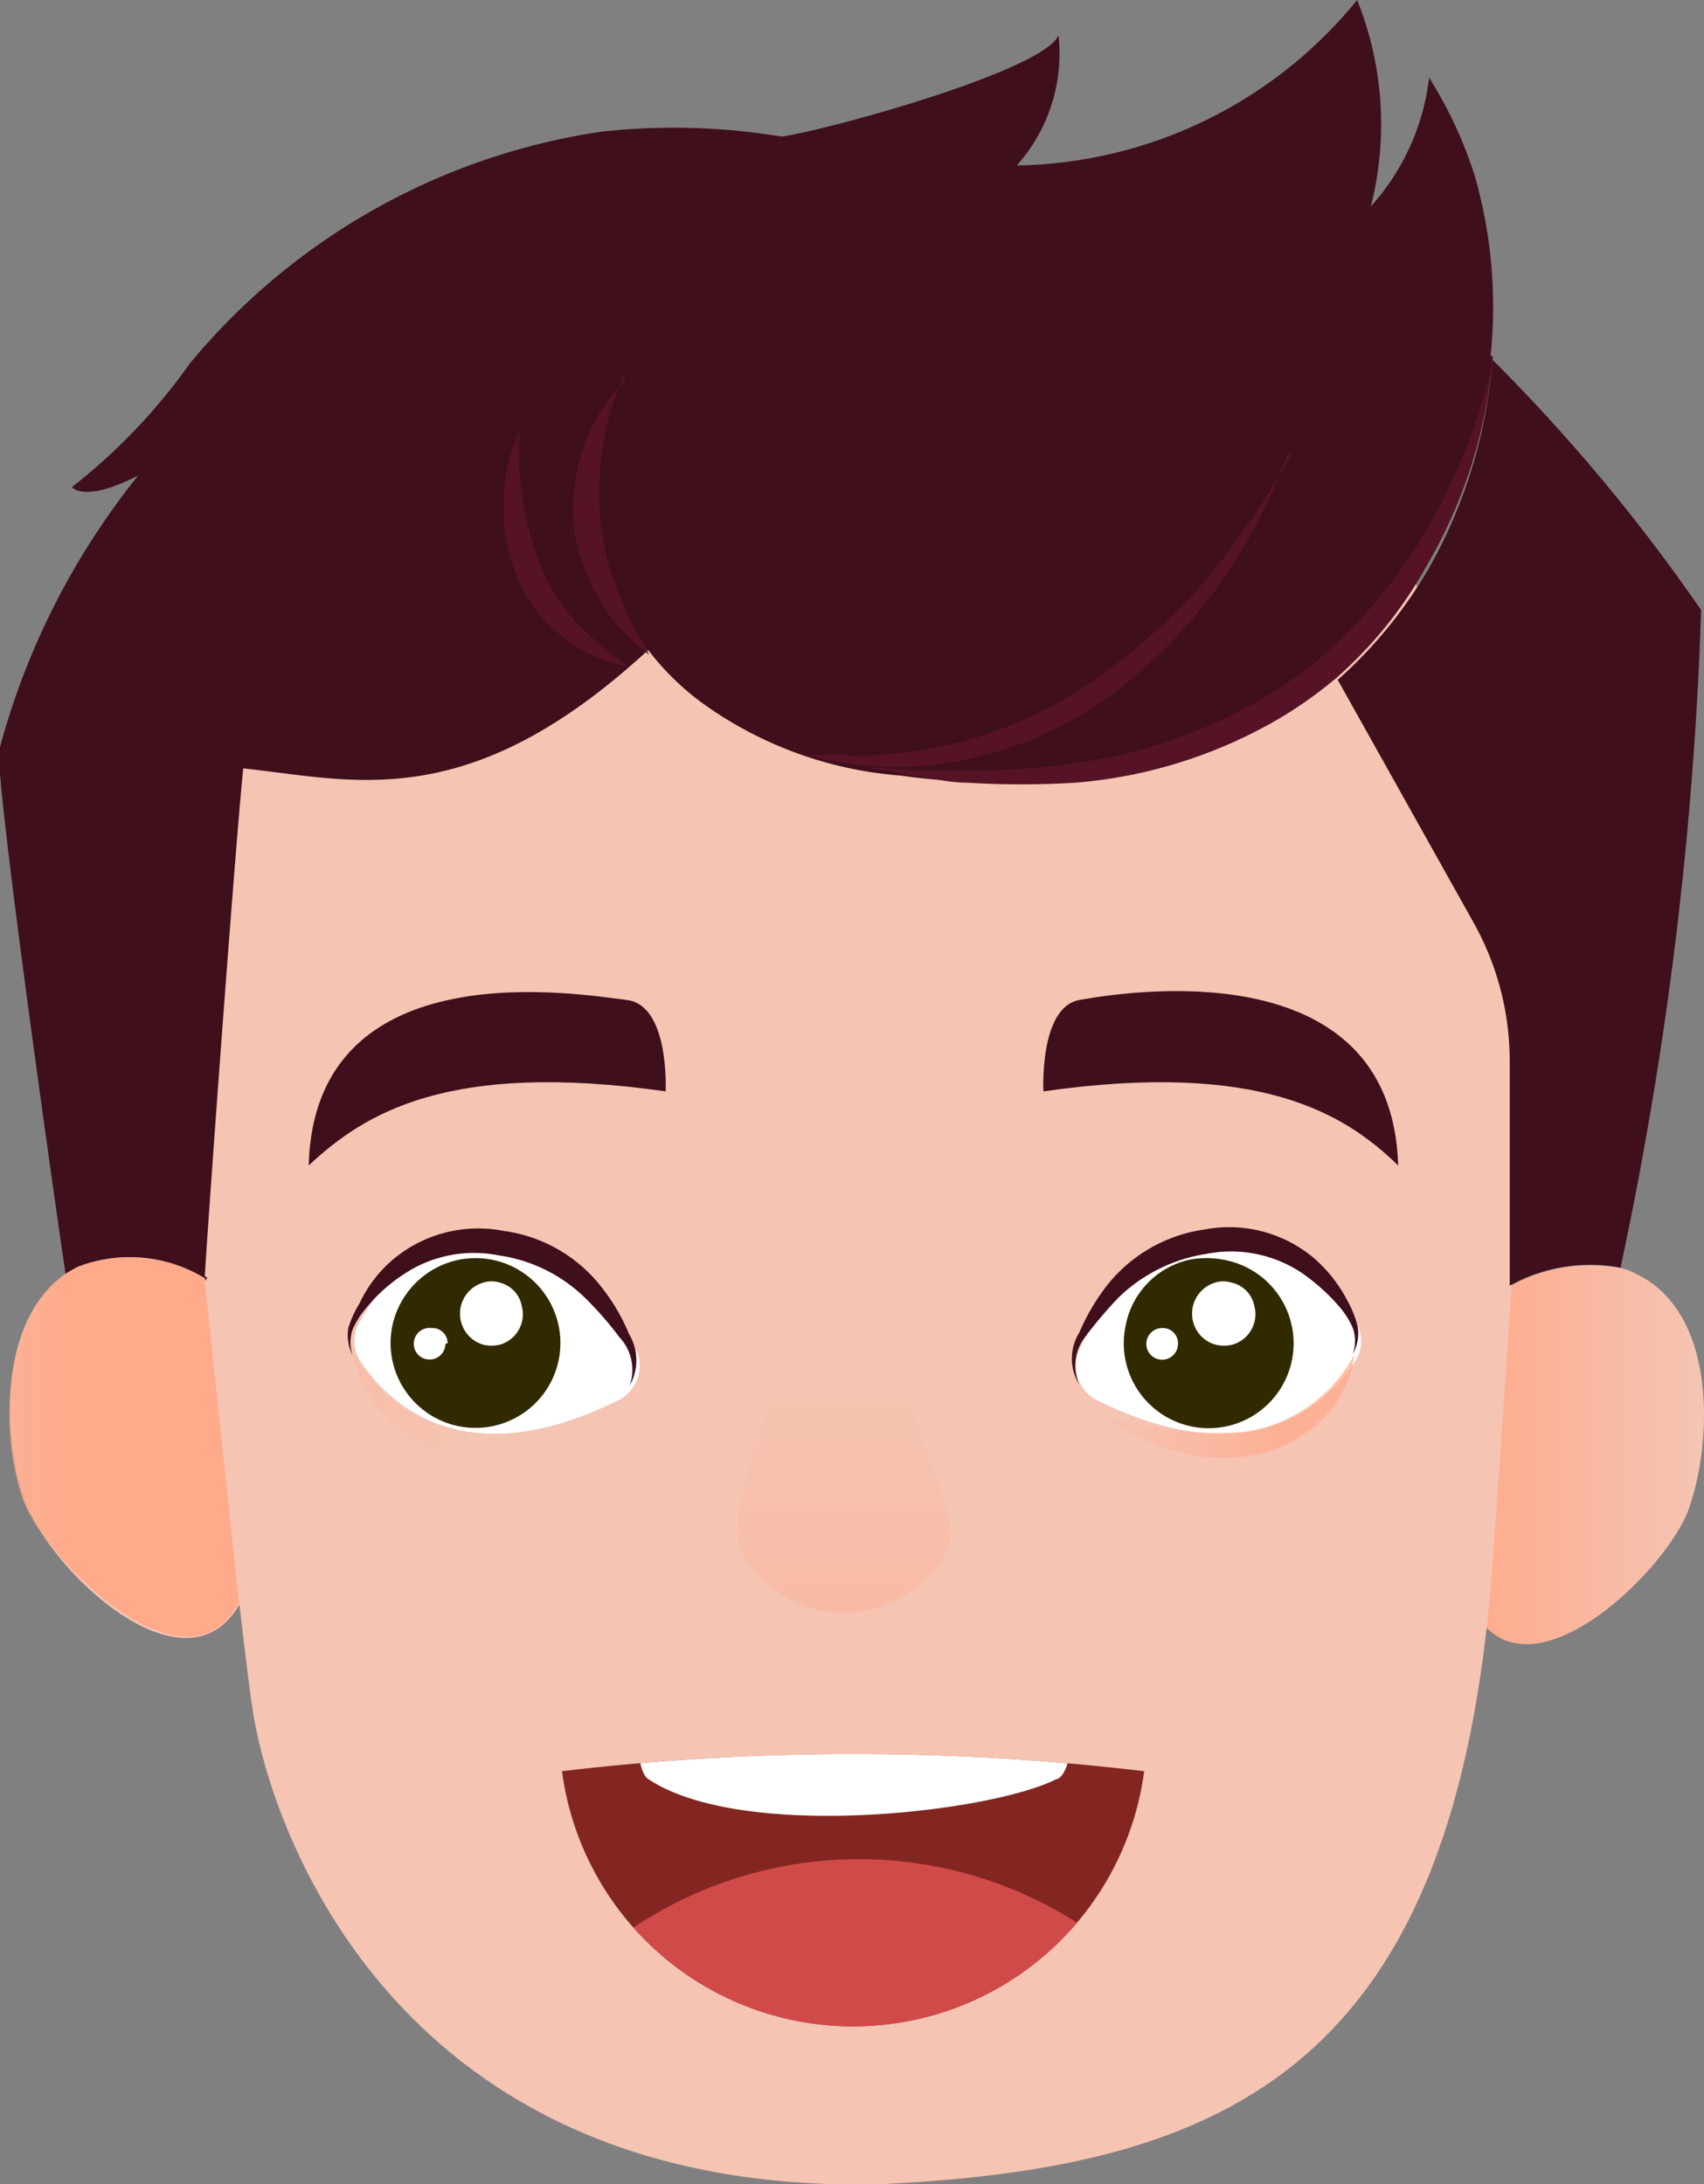 <svg id="Layer_1" data-name="Layer 1" xmlns="http://www.w3.org/2000/svg" xmlns:xlink="http://www.w3.org/1999/xlink" viewBox="0 0 23.68 30.36"><rect x="0" y="0" width="23.68" height="30.36" fill="#808080" stroke="none"/><defs><style>.cls-1{fill:none;}.cls-2{fill:#f5c4b3;}.cls-3{fill:url(#linear-gradient);}.cls-4{fill:#3f0f1b;}.cls-5{fill:#561326;}.cls-6{fill:url(#linear-gradient-2);}.cls-7{fill:#832621;}.cls-8{clip-path:url(#clip-path);}.cls-9{fill:#d14a4a;}.cls-10{fill:#fff;}.cls-11{fill:url(#linear-gradient-3);}.cls-12{fill:url(#linear-gradient-4);}.cls-13{fill:url(#linear-gradient-5);}.cls-14{fill:url(#linear-gradient-6);}.cls-15{fill:url(#linear-gradient-7);}.cls-16{fill:url(#linear-gradient-8);}.cls-17{fill:url(#linear-gradient-9);}.cls-18{fill:url(#linear-gradient-10);}.cls-19{fill:url(#linear-gradient-11);}</style><linearGradient id="linear-gradient" x1="-649.19" y1="455.94" x2="-648.19" y2="455.94" gradientTransform="matrix(3.18, 0, 0, -5.26, 2084.83, 2420.01)" gradientUnits="userSpaceOnUse"><stop offset="0" stop-color="#ffaa8b"/><stop offset="1" stop-color="#ffaa8b" stop-opacity="0"/></linearGradient><linearGradient id="linear-gradient-2" x1="-648.86" y1="456.03" x2="-647.86" y2="456.03" gradientTransform="matrix(3.18, 0, 0, -5.27, 2061.13, 2422.33)" gradientUnits="userSpaceOnUse"><stop offset="0" stop-color="#ffaa8b" stop-opacity="0"/><stop offset="1" stop-color="#ffaa8b"/></linearGradient><clipPath id="clip-path"><path class="cls-1" d="M15.9,24.62a34.21,34.21,0,0,0-8.09,0,4.08,4.08,0,0,0,8.09,0Z"/></clipPath><linearGradient id="linear-gradient-3" x1="-627.22" y1="476.14" x2="-627.22" y2="477.17" gradientTransform="matrix(2.97, 0, 0, -6.64, 1872.12, 3186.06)" gradientUnits="userSpaceOnUse"><stop offset="0" stop-color="#ffaa8b" stop-opacity="0.7"/><stop offset="0.1" stop-color="#ffaa8b" stop-opacity="0.58"/><stop offset="0.29" stop-color="#ffaa8b" stop-opacity="0.38"/><stop offset="0.47" stop-color="#ffaa8b" stop-opacity="0.21"/><stop offset="0.63" stop-color="#ffaa8b" stop-opacity="0.1"/><stop offset="0.77" stop-color="#ffaa8b" stop-opacity="0.03"/><stop offset="0.87" stop-color="#ffaa8b" stop-opacity="0"/></linearGradient><linearGradient id="linear-gradient-4" x1="-378.59" y1="334.05" x2="-379.59" y2="334.05" gradientTransform="matrix(2.37, 0, 0, -2.37, 1299.81, 809.11)" gradientUnits="userSpaceOnUse"><stop offset="0" stop-color="#248157"/><stop offset="1" stop-color="#24816a" stop-opacity="0"/></linearGradient><linearGradient id="linear-gradient-5" x1="85.56" y1="152.35" x2="84.55" y2="152.35" gradientTransform="matrix(1.3, 0, 0, -1.3, 291.84, 216.69)" xlink:href="#linear-gradient-4"/><linearGradient id="linear-gradient-6" x1="-678.62" y1="191.18" x2="-677.56" y2="191.18" gradientTransform="matrix(3.53, 0, 0, -1.44, 2398.95, 294.52)" xlink:href="#linear-gradient-3"/><linearGradient id="linear-gradient-7" x1="-852.42" y1="334.05" x2="-853.42" y2="334.05" gradientTransform="matrix(2.37, 0, 0, -2.37, 1309.65, 809.11)" gradientUnits="userSpaceOnUse"><stop offset="0" stop-color="#312a01"/><stop offset="1" stop-color="#24816a" stop-opacity="0"/></linearGradient><linearGradient id="linear-gradient-8" x1="-776.25" y1="153.07" x2="-777.26" y2="153.07" gradientTransform="matrix(1.3, 0, 0, -1.3, 302.37, 217.98)" xlink:href="#linear-gradient-7"/><linearGradient id="linear-gradient-9" x1="-852.42" y1="334.05" x2="-853.42" y2="334.05" gradientTransform="matrix(2.37, 0, 0, -2.37, 1299.46, 809.11)" xlink:href="#linear-gradient-7"/><linearGradient id="linear-gradient-10" x1="-776.25" y1="153.07" x2="-777.26" y2="153.07" gradientTransform="matrix(1.3, 0, 0, -1.3, 292.18, 217.98)" xlink:href="#linear-gradient-7"/><linearGradient id="linear-gradient-11" x1="-676.77" y1="191.68" x2="-677.84" y2="191.68" gradientTransform="matrix(3.52, 0, 0, -1.44, 2399.86, 295.62)" xlink:href="#linear-gradient-3"/></defs><g id="Group_2936" data-name="Group 2936"><path id="Path_5972" data-name="Path 5972" class="cls-2" d="M23.48,20.94c-.27.85-2.25,2.81-3,1.44L21,17.87h0a2.29,2.29,0,0,1,1.54-.24.85.85,0,0,1,.22.09C23.85,18.26,23.8,20,23.48,20.94Z"/><path id="Path_5973" data-name="Path 5973" class="cls-3" d="M23.48,20.94c-.27.85-2.25,2.81-3,1.44L21,17.87h0a2.29,2.29,0,0,1,1.54-.24.85.85,0,0,1,.22.09C23.85,18.26,23.8,20,23.48,20.94Z"/><path id="Path_5974" data-name="Path 5974" class="cls-2" d="M2.51,14.51s.75,7.58,1,9.25,2,6.77,8.73,6.6c4.88-.23,8-1.67,8.5-8.61s.54-8.9.54-8.9l-1.6-4.73L18.13,6,12.5,5.4l-4.88.06L4.39,5.8l-.63,2Z"/><path id="Path_5975" data-name="Path 5975" class="cls-4" d="M22.52,17.62a2.29,2.29,0,0,0-1.54.25V14.73a3.94,3.94,0,0,0-.51-1.92L18.59,9.45a6.3,6.3,0,0,0,1.3-1.61A7,7,0,0,0,20.74,5a24.78,24.78,0,0,1,2.9,3.48A51.56,51.56,0,0,1,22.52,17.62Z"/><path id="Path_5976" data-name="Path 5976" class="cls-4" d="M20.74,5a6.86,6.86,0,0,1-.89,2.82,6.18,6.18,0,0,1-1.3,1.62h0l-.08-.16h0l-.24,0L16.17,9l-.44-.06c-1.48-.2-3.49-.47-5.86-.77-.3.32-.58.61-.85.87H9c-.1.1-.2.18-.29.26-2.33,2-3.85,1.54-5.33,1.38-.13,1.31-.51,6.57-.54,7.16v0a2.07,2.07,0,0,0-1.77-.16l-.15.09c-.16-1.07-1-7-.93-7.35A10.34,10.34,0,0,1,1.92,6.61C1.16,7,1,6.77,1,6.77A8.16,8.16,0,0,0,2.64,5.05,9.16,9.16,0,0,1,8.36,1.83a9.18,9.18,0,0,1,2.51.07,59,59,0,0,1,7.88,1.87,5.22,5.22,0,0,1,2,1.2Z"/><path id="Path_5977" data-name="Path 5977" class="cls-4" d="M2.85,17.81v.06a1.81,1.81,0,0,0-1.9,0l0-.18.16-.09a2.12,2.12,0,0,1,1.77.16Z"/><path id="Path_5978" data-name="Path 5978" class="cls-4" d="M8.93,4.65a3.7,3.7,0,0,0,.84,5.13,5.41,5.41,0,0,0,2.74,1,9.19,9.19,0,0,0,3.76-.25,6.62,6.62,0,0,0,4.22-8.1,5.91,5.91,0,0,0-.63-1.35,3.24,3.24,0,0,1-.81,1.79A4.64,4.64,0,0,0,18.86,0a6.22,6.22,0,0,1-4.73,2.3A2.34,2.34,0,0,0,14.71.49c-.2.48-3.09,1.29-3.85,1.41Z"/><path id="Path_5979" data-name="Path 5979" class="cls-5" d="M20.74,5a6.86,6.86,0,0,1-.89,2.82,5.8,5.8,0,0,1-1.3,1.62h0a5.81,5.81,0,0,1-.76.54,6.67,6.67,0,0,1-2.85.9,12.34,12.34,0,0,1-1.49,0c-.25,0-.5-.06-.74-.1L12,10.66l.73.05h.74a10.1,10.1,0,0,0,1.45-.1,7,7,0,0,0,2.69-.94,6.26,6.26,0,0,0,.62-.43,6.9,6.9,0,0,0,1.4-1.56,7.45,7.45,0,0,0,.67-1.28,5.59,5.59,0,0,0,.28-.78A3.06,3.06,0,0,0,20.74,5Z"/><path id="Path_5980" data-name="Path 5980" class="cls-5" d="M17.89,6.31a7.27,7.27,0,0,1-1,1.89,6.91,6.91,0,0,1-1.56,1.54,5.19,5.19,0,0,1-2,.84,4.88,4.88,0,0,1-2.15-.09h.54a2.44,2.44,0,0,0,.54,0l.54-.06.53-.11a5.86,5.86,0,0,0,1.88-.87,8.52,8.52,0,0,0,1.55-1.39,12.41,12.41,0,0,0,1.2-1.76Z"/><path id="Path_5981" data-name="Path 5981" class="cls-5" d="M7.22,6a4.35,4.35,0,0,0,.29,1.86A2.54,2.54,0,0,0,8,8.64a5.4,5.4,0,0,0,.73.63,2.05,2.05,0,0,1-.91-.42,2.22,2.22,0,0,1-.38-.37A2.59,2.59,0,0,1,7.18,8,2.37,2.37,0,0,1,7,7,2.24,2.24,0,0,1,7.22,6Z"/><path id="Path_5982" data-name="Path 5982" class="cls-5" d="M8.69,5.17a4,4,0,0,0-.35,2,3.39,3.39,0,0,0,.23,1c.06.16.13.32.2.47s.17.3.25.46a2.48,2.48,0,0,1-.71-.8,2.77,2.77,0,0,1-.34-1,2.64,2.64,0,0,1,.14-1.08,2.26,2.26,0,0,1,.57-.92Z"/><path id="Path_5983" data-name="Path 5983" class="cls-2" d="M2.85,17.77a2,2,0,0,0-1.77-.16C0,18.15,0,19.85.34,20.84s2.25,2.8,3,1.44"/><path id="Path_5984" data-name="Path 5984" class="cls-6" d="M3.32,22.28c-.73,1.36-2.69-.59-3-1.44S0,18.33.92,17.7l.16-.09a2,2,0,0,1,1.76.16v0Z"/><path id="Path_5985" data-name="Path 5985" class="cls-4" d="M9.25,15.17s.06-1.2-.54-1.27-4.34-.74-4.42,2.3C5.06,15.48,6.22,14.74,9.25,15.17Z"/><path id="Path_5986" data-name="Path 5986" class="cls-4" d="M14.5,15.17S14.44,14,15,13.9s4.34-.74,4.43,2.3C18.69,15.48,17.51,14.74,14.5,15.17Z"/><path id="Path_5987" data-name="Path 5987" class="cls-7" d="M15.9,24.62a34.21,34.21,0,0,0-8.09,0,4.08,4.08,0,0,0,8.09,0Z"/><g class="cls-8"><g id="Group_2899" data-name="Group 2899"><path id="Path_5988" data-name="Path 5988" class="cls-9" d="M15.36,27c-.88,1.38-2.19,2.69-3.62,2.63a4.38,4.38,0,0,1-3.39-2.5A5.64,5.64,0,0,1,15.36,27Z"/><path id="Path_5989" data-name="Path 5989" class="cls-10" d="M14.92,23.73c0,1-.24,1-.24,1-.9.46-4.36.87-5.67,0-.14-.09-.16-.53-.18-.85a.29.29,0,0,1,.2-.09C11.19,23.62,13.94,23.42,14.92,23.73Z"/></g></g><path id="Path_5991" data-name="Path 5991" class="cls-11" d="M12.16,15.78h-1c.16,3.22-1.21,5.07-.86,5.78a1.61,1.61,0,0,0,2.18.67,1.55,1.55,0,0,0,.67-.67C13.51,20.85,12.16,19.91,12.16,15.78Z"/><path id="Path_5992" data-name="Path 5992" class="cls-10" d="M8.79,18.76C8.2,17.44,6.17,16.3,5,18.37a.52.52,0,0,0,0,.54c.35.53,1.37,1.64,3.56.57a.54.54,0,0,0,.29-.7v0Z"/><path id="Path_5993" data-name="Path 5993" class="cls-12" d="M8.12,18.44a1.18,1.18,0,0,1-2.32.46,1.18,1.18,0,1,1,2.32-.46Z"/><path id="Path_5994" data-name="Path 5994" class="cls-13" d="M7.6,18.57a.64.64,0,0,1-.54.74.37.37,0,0,1-.21,0,.65.65,0,1,1,.76-.73Z"/><path id="Path_5995" data-name="Path 5995" class="cls-10" d="M7.38,18.68a.22.22,0,1,0,.44-.07.22.22,0,0,0-.25-.18.16.16,0,0,0-.09,0A.23.23,0,0,0,7.38,18.68Z"/><path id="Path_5996" data-name="Path 5996" class="cls-10" d="M6.32,18.15a.43.43,0,0,0,.3.54.45.45,0,0,0,.23,0,.45.45,0,0,0,0-.86.44.44,0,0,0-.55.29s0,0,0,0Z"/><path id="Path_5997" data-name="Path 5997" class="cls-14" d="M4.92,18.83A2.09,2.09,0,0,0,6.47,19.9a5.12,5.12,0,0,0,2-.24,2.94,2.94,0,0,1-.95.48,2.28,2.28,0,0,1-1.07.1,1.76,1.76,0,0,1-1-.47A1.52,1.52,0,0,1,4.92,18.83Z"/><path id="Path_5998" data-name="Path 5998" class="cls-4" d="M8.75,19.26a.66.66,0,0,0-.14-.67,4.78,4.78,0,0,0-.47-.54,2.15,2.15,0,0,0-1.21-.6,1.75,1.75,0,0,0-1.3.25,2.27,2.27,0,0,0-.54.48,1.17,1.17,0,0,0-.19.3.56.56,0,0,0,0,.36.63.63,0,0,1-.06-.38A1.51,1.51,0,0,1,5,18.11a1.78,1.78,0,0,1,.47-.61A1.84,1.84,0,0,1,7,17.11a2.07,2.07,0,0,1,1.35.77,2.73,2.73,0,0,1,.39.66A.71.71,0,0,1,8.75,19.26Z"/><path id="Path_5999" data-name="Path 5999" class="cls-10" d="M15,18.76c.59-1.32,2.62-2.46,3.84-.39a.52.52,0,0,1,0,.54c-.35.53-1.37,1.64-3.56.57a.53.53,0,0,1-.28-.71Z"/><g id="Group_2901" data-name="Group 2901"><path id="Path_6000" data-name="Path 6000" class="cls-15" d="M15.64,18.44A1.18,1.18,0,1,0,17,17.51a1.24,1.24,0,0,0-.47,0A1.16,1.16,0,0,0,15.64,18.44Z"/><path id="Path_6001" data-name="Path 6001" class="cls-16" d="M16.15,18.57a.65.65,0,0,0,1.28.21.65.65,0,0,0-.54-.75.67.67,0,0,0-.2,0A.64.64,0,0,0,16.15,18.57Z"/><path id="Path_6002" data-name="Path 6002" class="cls-10" d="M16.37,18.68a.22.22,0,1,1-.22-.22.21.21,0,0,1,.22.21Z"/><path id="Path_6003" data-name="Path 6003" class="cls-10" d="M17.43,18.15a.44.44,0,0,1-.3.54.49.49,0,0,1-.24,0,.44.44,0,0,1-.31-.32.45.45,0,0,1,.3-.54.39.39,0,0,1,.24,0A.41.41,0,0,1,17.43,18.15Z"/></g><g id="Group_2902" data-name="Group 2902"><path id="Path_6000-2" data-name="Path 6000-2" class="cls-17" d="M5.45,18.44a1.18,1.18,0,1,0,.93-.93A1.19,1.19,0,0,0,5.45,18.44Z"/><path id="Path_6001-2" data-name="Path 6001-2" class="cls-18" d="M6,18.57A.65.65,0,1,0,6.71,18a.74.74,0,0,0-.21,0A.66.66,0,0,0,6,18.57Z"/><path id="Path_6002-2" data-name="Path 6002-2" class="cls-10" d="M6.19,18.68A.22.22,0,1,1,6,18.46a.21.21,0,0,1,.22.21Z"/><path id="Path_6003-2" data-name="Path 6003-2" class="cls-10" d="M7.25,18.15a.44.44,0,0,1-.3.54.49.49,0,0,1-.24,0,.45.45,0,0,1,0-.86.39.39,0,0,1,.24,0A.41.41,0,0,1,7.25,18.15Z"/></g><path id="Path_6004" data-name="Path 6004" class="cls-19" d="M18.82,18.83a1.49,1.49,0,0,1-.49.94,1.83,1.83,0,0,1-1,.47,2.47,2.47,0,0,1-1.08-.09,3.21,3.21,0,0,1-.94-.48,5.31,5.31,0,0,0,2,.23A2.06,2.06,0,0,0,18.82,18.83Z"/><path id="Path_6005" data-name="Path 6005" class="cls-4" d="M15,19.25a.69.69,0,0,1,0-.73,2.94,2.94,0,0,1,.39-.66,2.1,2.1,0,0,1,1.35-.77,1.83,1.83,0,0,1,1.51.39,2,2,0,0,1,.48.61,1.42,1.42,0,0,1,.14.36.59.59,0,0,1-.07.37.55.55,0,0,0,0-.36,1.17,1.17,0,0,0-.19-.3,2.73,2.73,0,0,0-.54-.48,1.77,1.77,0,0,0-1.31-.25,2.24,2.24,0,0,0-1.21.6,6,6,0,0,0-.46.54A.65.65,0,0,0,15,19.25Z"/></g></svg>